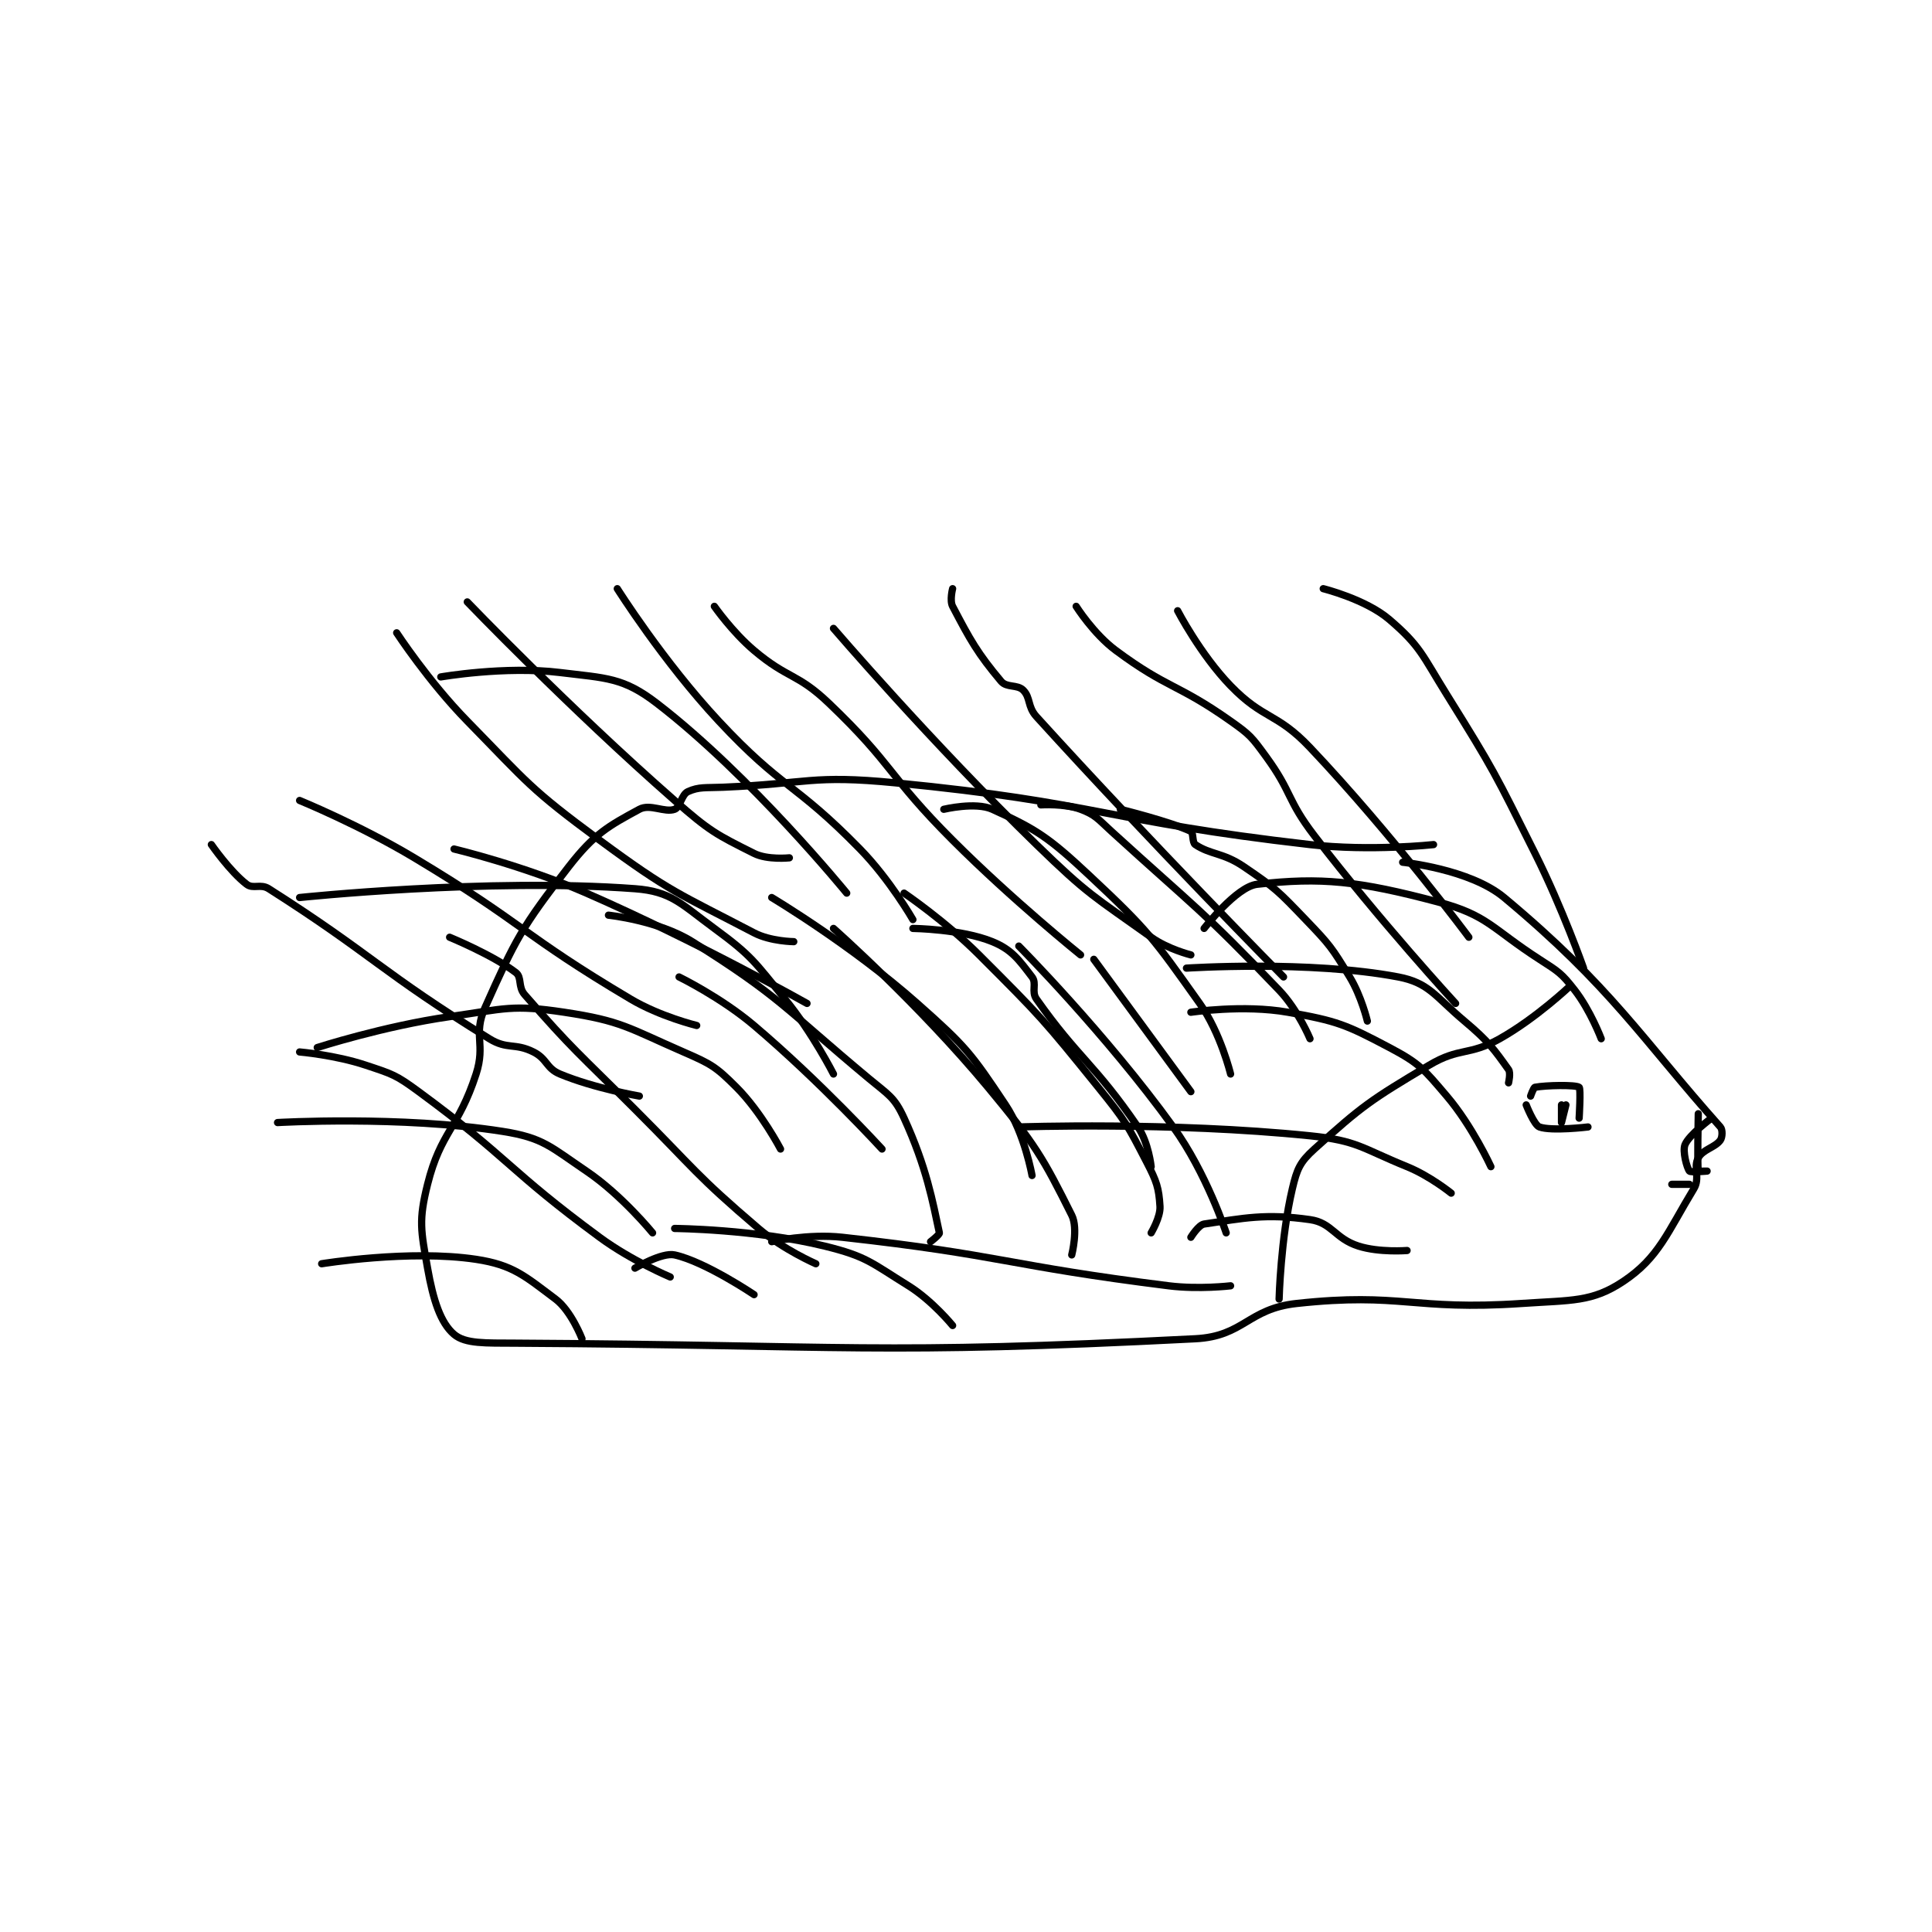 <?xml version="1.0" encoding="utf-8"?>
<!DOCTYPE svg PUBLIC "-//W3C//DTD SVG 1.1//EN" "http://www.w3.org/Graphics/SVG/1.1/DTD/svg11.dtd">
<svg viewBox="0 0 800 800" preserveAspectRatio="xMinYMin meet" xmlns="http://www.w3.org/2000/svg" version="1.1">
<g fill="none" stroke="black" stroke-linecap="round" stroke-linejoin="round" stroke-width="1.642">
<g transform="translate(87.52,243.76) scale(1.827) translate(-106,-97.017)">
<path id="0" d="M383 155.017 C383 155.017 368.668 156.585 355 155.017 C308.331 149.661 307.527 145.564 261 141.017 C242.021 139.162 241.391 141.191 222 142.017 C218.006 142.187 216.515 141.873 214 143.017 C212.567 143.668 212.259 146.559 211 147.017 C208.739 147.839 205.439 145.696 203 147.017 C195.975 150.822 192.792 152.57 187 160.017 C176.352 173.707 174.947 176.468 168 192.017 C165.273 198.12 168.21 200.216 166 207.017 C161.964 219.434 157.994 220.04 155 232.017 C152.95 240.217 153.488 242.451 155 251.017 C156.278 258.257 157.943 263.418 161 266.017 C163.56 268.193 168.071 267.975 175 268.017 C251.15 268.47 256.22 270.717 329 267.017 C340.058 266.454 340.851 260.222 352 259.017 C375.826 256.441 378.192 260.693 403 259.017 C414.352 258.25 418.932 258.729 426 254.017 C434.053 248.648 436.024 242.859 442 233.017 C443.48 230.579 441.815 228.189 443 226.017 C444.057 224.08 446.818 223.671 448 222.017 C448.468 221.361 448.556 219.641 448 219.017 C430.271 199.117 423.25 187.225 399 167.017 C391.209 160.524 376 159.017 376 159.017 "/>
<path id="1" d="M414 187.017 C414 187.017 406.296 194.35 398 199.017 C390.934 202.991 388.962 200.873 382 205.017 C368.728 212.916 366.815 214.248 356 224.017 C352.71 226.988 352.052 228.547 351 233.017 C348.343 244.308 348 258.017 348 258.017 "/>
<path id="2" d="M417 183.017 C417 183.017 412.264 169.545 406 157.017 C396.852 138.721 396.755 138.29 386 121.017 C380.43 112.07 380.07 110.076 373 104.017 C367.615 99.401 358 97.017 358 97.017 "/>
<path id="3" d="M391 176.017 C391 176.017 373.817 152.879 355 133.017 C347.422 125.018 344.515 126.782 337 119.017 C330.156 111.945 325 102.017 325 102.017 "/>
<path id="4" d="M388 191.017 C388 191.017 370.94 172.474 356 153.017 C349.685 144.793 351.03 143.268 345 135.017 C341.793 130.629 341.431 130.145 337 127.017 C324.89 118.469 322.715 119.719 311 111.017 C305.92 107.243 302 101.017 302 101.017 "/>
<path id="5" d="M349 185.017 C349 185.017 319.156 154.833 293 126.017 C290.923 123.728 291.718 121.734 290 120.017 C288.664 118.681 286.262 119.515 285 118.017 C279.664 111.681 277.958 108.572 274 101.017 C273.305 99.689 274 97.017 274 97.017 "/>
<path id="6" d="M328 180.017 C328 180.017 322.794 178.726 319 176.017 C305.882 166.647 304.819 166.507 293 155.017 C269.158 131.837 247 106.017 247 106.017 "/>
<path id="7" d="M303 180.017 C303 180.017 287.674 167.691 274 154.017 C259.332 139.348 260.694 137.058 246 123.017 C238.741 116.08 236.717 117.546 229 111.017 C224.038 106.818 220 101.017 220 101.017 "/>
<path id="8" d="M265 172.017 C265 172.017 259.806 162.977 253 156.017 C238.204 140.885 235.434 142.501 221 127.017 C208.379 113.478 198 97.017 198 97.017 "/>
<path id="9" d="M237 158.017 C237 158.017 232.05 158.542 229 157.017 C220.387 152.71 218.938 151.978 211 145.017 C186.937 123.915 164 100.017 164 100.017 "/>
<path id="10" d="M238 177.017 C238 177.017 232.745 176.974 229 175.017 C211.859 166.057 210.042 165.863 194 154.017 C178.139 142.304 177.9 141.219 164 127.017 C155.205 118.031 148 107.017 148 107.017 "/>
<path id="11" d="M241 191.017 C241 191.017 216.317 177.093 191 166.017 C176.718 159.768 161 156.017 161 156.017 "/>
<path id="12" d="M203 212.017 C203 212.017 192.816 210.273 185 207.017 C181.854 205.706 182.133 203.583 179 202.017 C174.762 199.898 173.096 201.542 169 199.017 C144.471 183.89 142.523 179.986 119 165.017 C117.149 163.839 115.465 165.143 114 164.017 C110.211 161.102 106 155.017 106 155.017 "/>
<path id="13" d="M216 196.017 C216 196.017 207.729 194.012 201 190.017 C176.351 175.381 176.909 172.962 152 158.017 C139.655 150.61 126 145.017 126 145.017 "/>
<path id="14" d="M258 224.017 C258 224.017 244.057 208.782 229 196.017 C221.484 189.644 212 185.017 212 185.017 "/>
<path id="15" d="M292 230.017 C292 230.017 290.329 220.51 286 214.017 C278.136 202.22 277.02 200.789 266 191.017 C251.191 177.885 233 167.017 233 167.017 "/>
<path id="16" d="M319 228.017 C319 228.017 318.423 222.558 316 219.017 C306.194 204.684 302.517 203.5 293 190.017 C291.8 188.316 293.127 186.481 292 185.017 C289.086 181.228 287.481 178.842 283 177.017 C275.974 174.154 265 174.017 265 174.017 "/>
<path id="17" d="M337 207.017 C337 207.017 334.736 197.677 330 191.017 C319.439 176.165 318.43 174.589 305 162.017 C295.718 153.327 292.957 151.542 283 147.017 C279.2 145.289 272 147.017 272 147.017 "/>
<path id="18" d="M355 199.017 C355 199.017 352.29 192.497 348 188.017 C330.46 169.697 329.159 169.473 310 152.017 C306.873 149.168 306.412 148.296 303 147.017 C299.396 145.665 294 146.017 294 146.017 "/>
<path id="19" d="M243 250.017 C243 250.017 235.603 246.8 230 242.017 C215.575 229.703 215.74 228.757 202 215.017 C189.259 202.276 187.979 201.622 177 189.017 C175.451 187.238 176.43 185.11 175 184.017 C169.813 180.05 160 176.017 160 176.017 "/>
<path id="20" d="M210 253.017 C210 253.017 201.234 249.347 194 244.017 C173.121 228.632 173.695 226.245 153 211.017 C147.796 207.188 147.08 207.043 141 205.017 C134.052 202.701 126 202.017 126 202.017 "/>
<path id="21" d="M269 245.017 C269 245.017 271.087 243.421 271 243.017 C269.471 235.88 268.112 228.2 263 217.017 C260.818 212.244 259.496 211.763 255 208.017 C235.903 192.103 235.033 189.58 215 177.017 C207.328 172.206 196 171.017 196 171.017 "/>
<path id="22" d="M301 248.017 C301 248.017 302.518 242.052 301 239.017 C294.508 226.032 292.807 223.024 282 210.017 C266.297 191.115 247 174.017 247 174.017 "/>
<path id="23" d="M319 243.017 C319 243.017 321.151 239.434 321 237.017 C320.738 232.825 320.268 231.391 318 227.017 C313.544 218.422 313.251 217.748 307 210.017 C294.488 194.542 294.092 194.109 280 180.017 C272.336 172.352 263 166.017 263 166.017 "/>
<path id="24" d="M336 243.017 C336 243.017 331.532 229.433 324 219.017 C308.717 197.88 289 178.017 289 178.017 "/>
<path id="25" d="M405 212.017 C405 212.017 405.654 210.079 406 210.017 C408.534 209.556 415.161 209.429 416 210.017 C416.411 210.304 416 217.017 416 217.017 "/>
<path id="26" d="M404 214.017 C404 214.017 405.783 218.582 407 219.017 C409.797 220.016 418 219.017 418 219.017 "/>
<path id="27" d="M413 214.017 C413 214.017 412 218.017 412 218.017 C412 218.017 412 214.017 412 214.017 "/>
<path id="28" d="M443 216.017 C443 216.017 442.756 227.429 443 229.017 C443.006 229.054 445 229.017 445 229.017 C445 229.017 441.278 229.35 441 229.017 C440.43 228.333 439.38 224.504 440 223.017 C440.943 220.753 446 217.017 446 217.017 "/>
<path id="29" d="M441 232.017 L437 232.017 "/>
<path id="30" d="M337 255.017 C337 255.017 329.818 255.869 323 255.017 C286.295 250.429 285.341 248.054 249 244.017 C241.324 243.164 233 245.017 233 245.017 "/>
<path id="31" d="M206 243.017 C206 243.017 199.002 234.43 191 229.017 C182.796 223.467 181.179 221.459 172 220.017 C148.929 216.391 121 218.017 121 218.017 "/>
<path id="32" d="M235 224.017 C235 224.017 230.616 215.633 225 210.017 C220.32 205.336 219.28 204.754 213 202.017 C200.461 196.551 198.988 194.977 186 193.017 C174.161 191.23 172.579 192.22 160 194.017 C145.084 196.148 130 201.017 130 201.017 "/>
<path id="33" d="M247 207.017 C247 207.017 242.231 197.632 236 190.017 C229.029 181.496 228.554 180.306 220 174.017 C212.415 168.44 210.224 165.629 202 165.017 C168.59 162.529 126 167.017 126 167.017 "/>
<path id="34" d="M368 195.017 C368 195.017 366.659 189.384 364 185.017 C359.919 178.313 359.526 177.773 354 172.017 C347.78 165.537 347.28 164.967 340 160.017 C335.269 156.8 332.503 157.352 329 155.017 C328.267 154.528 328.62 152.308 328 152.017 C323.283 149.797 312 147.017 312 147.017 "/>
<path id="35" d="M328 211.017 L306 181.017 "/>
<path id="36" d="M250 166.017 C250 166.017 228.301 139.402 207 123.017 C199.333 117.119 195.606 117.315 185 116.017 C172.529 114.49 158 117.017 158 117.017 "/>
<path id="37" d="M190 267.017 C190 267.017 187.56 260.687 184 258.017 C177.089 252.833 174.374 250.281 166 249.017 C150.926 246.741 131 250.017 131 250.017 "/>
<path id="38" d="M229 257.017 C229 257.017 217.943 249.56 211 248.017 C208.107 247.374 202 251.017 202 251.017 "/>
<path id="39" d="M274 264.017 C274 264.017 269.393 258.364 264 255.017 C255.494 249.737 254.484 248.343 245 246.017 C229.356 242.179 211 242.017 211 242.017 "/>
<path id="40" d="M387 234.017 C387 234.017 382.195 230.127 377 228.017 C366.622 223.801 365.814 222.123 355 221.017 C323.484 217.793 289 219.017 289 219.017 "/>
<path id="41" d="M377 247.017 C377 247.017 370.724 247.52 366 246.017 C360.612 244.302 360.01 240.732 355 240.017 C344.92 238.577 339.901 239.698 331 241.017 C329.73 241.205 328 244.017 328 244.017 "/>
<path id="42" d="M396 228.017 C396 228.017 391.767 218.786 386 212.017 C380.808 205.922 379.871 204.643 373 201.017 C363.053 195.767 361.189 195.006 350 193.017 C339.921 191.225 328 193.017 328 193.017 "/>
<path id="43" d="M400 209.017 C400 209.017 400.537 206.768 400 206.017 C396.753 201.47 395.473 199.614 390 195.017 C383.344 189.425 382.012 186.352 375 185.017 C354.931 181.194 327 183.017 327 183.017 "/>
<path id="44" d="M421 199.017 C421 199.017 418.566 192.602 415 188.017 C411.99 184.147 411.327 183.809 407 181.017 C396.148 174.016 395.318 171.023 384 168.017 C366.004 163.236 357.504 162.375 343 164.017 C338.303 164.548 331 174.017 331 174.017 "/>
</g>
</g>
</svg>
